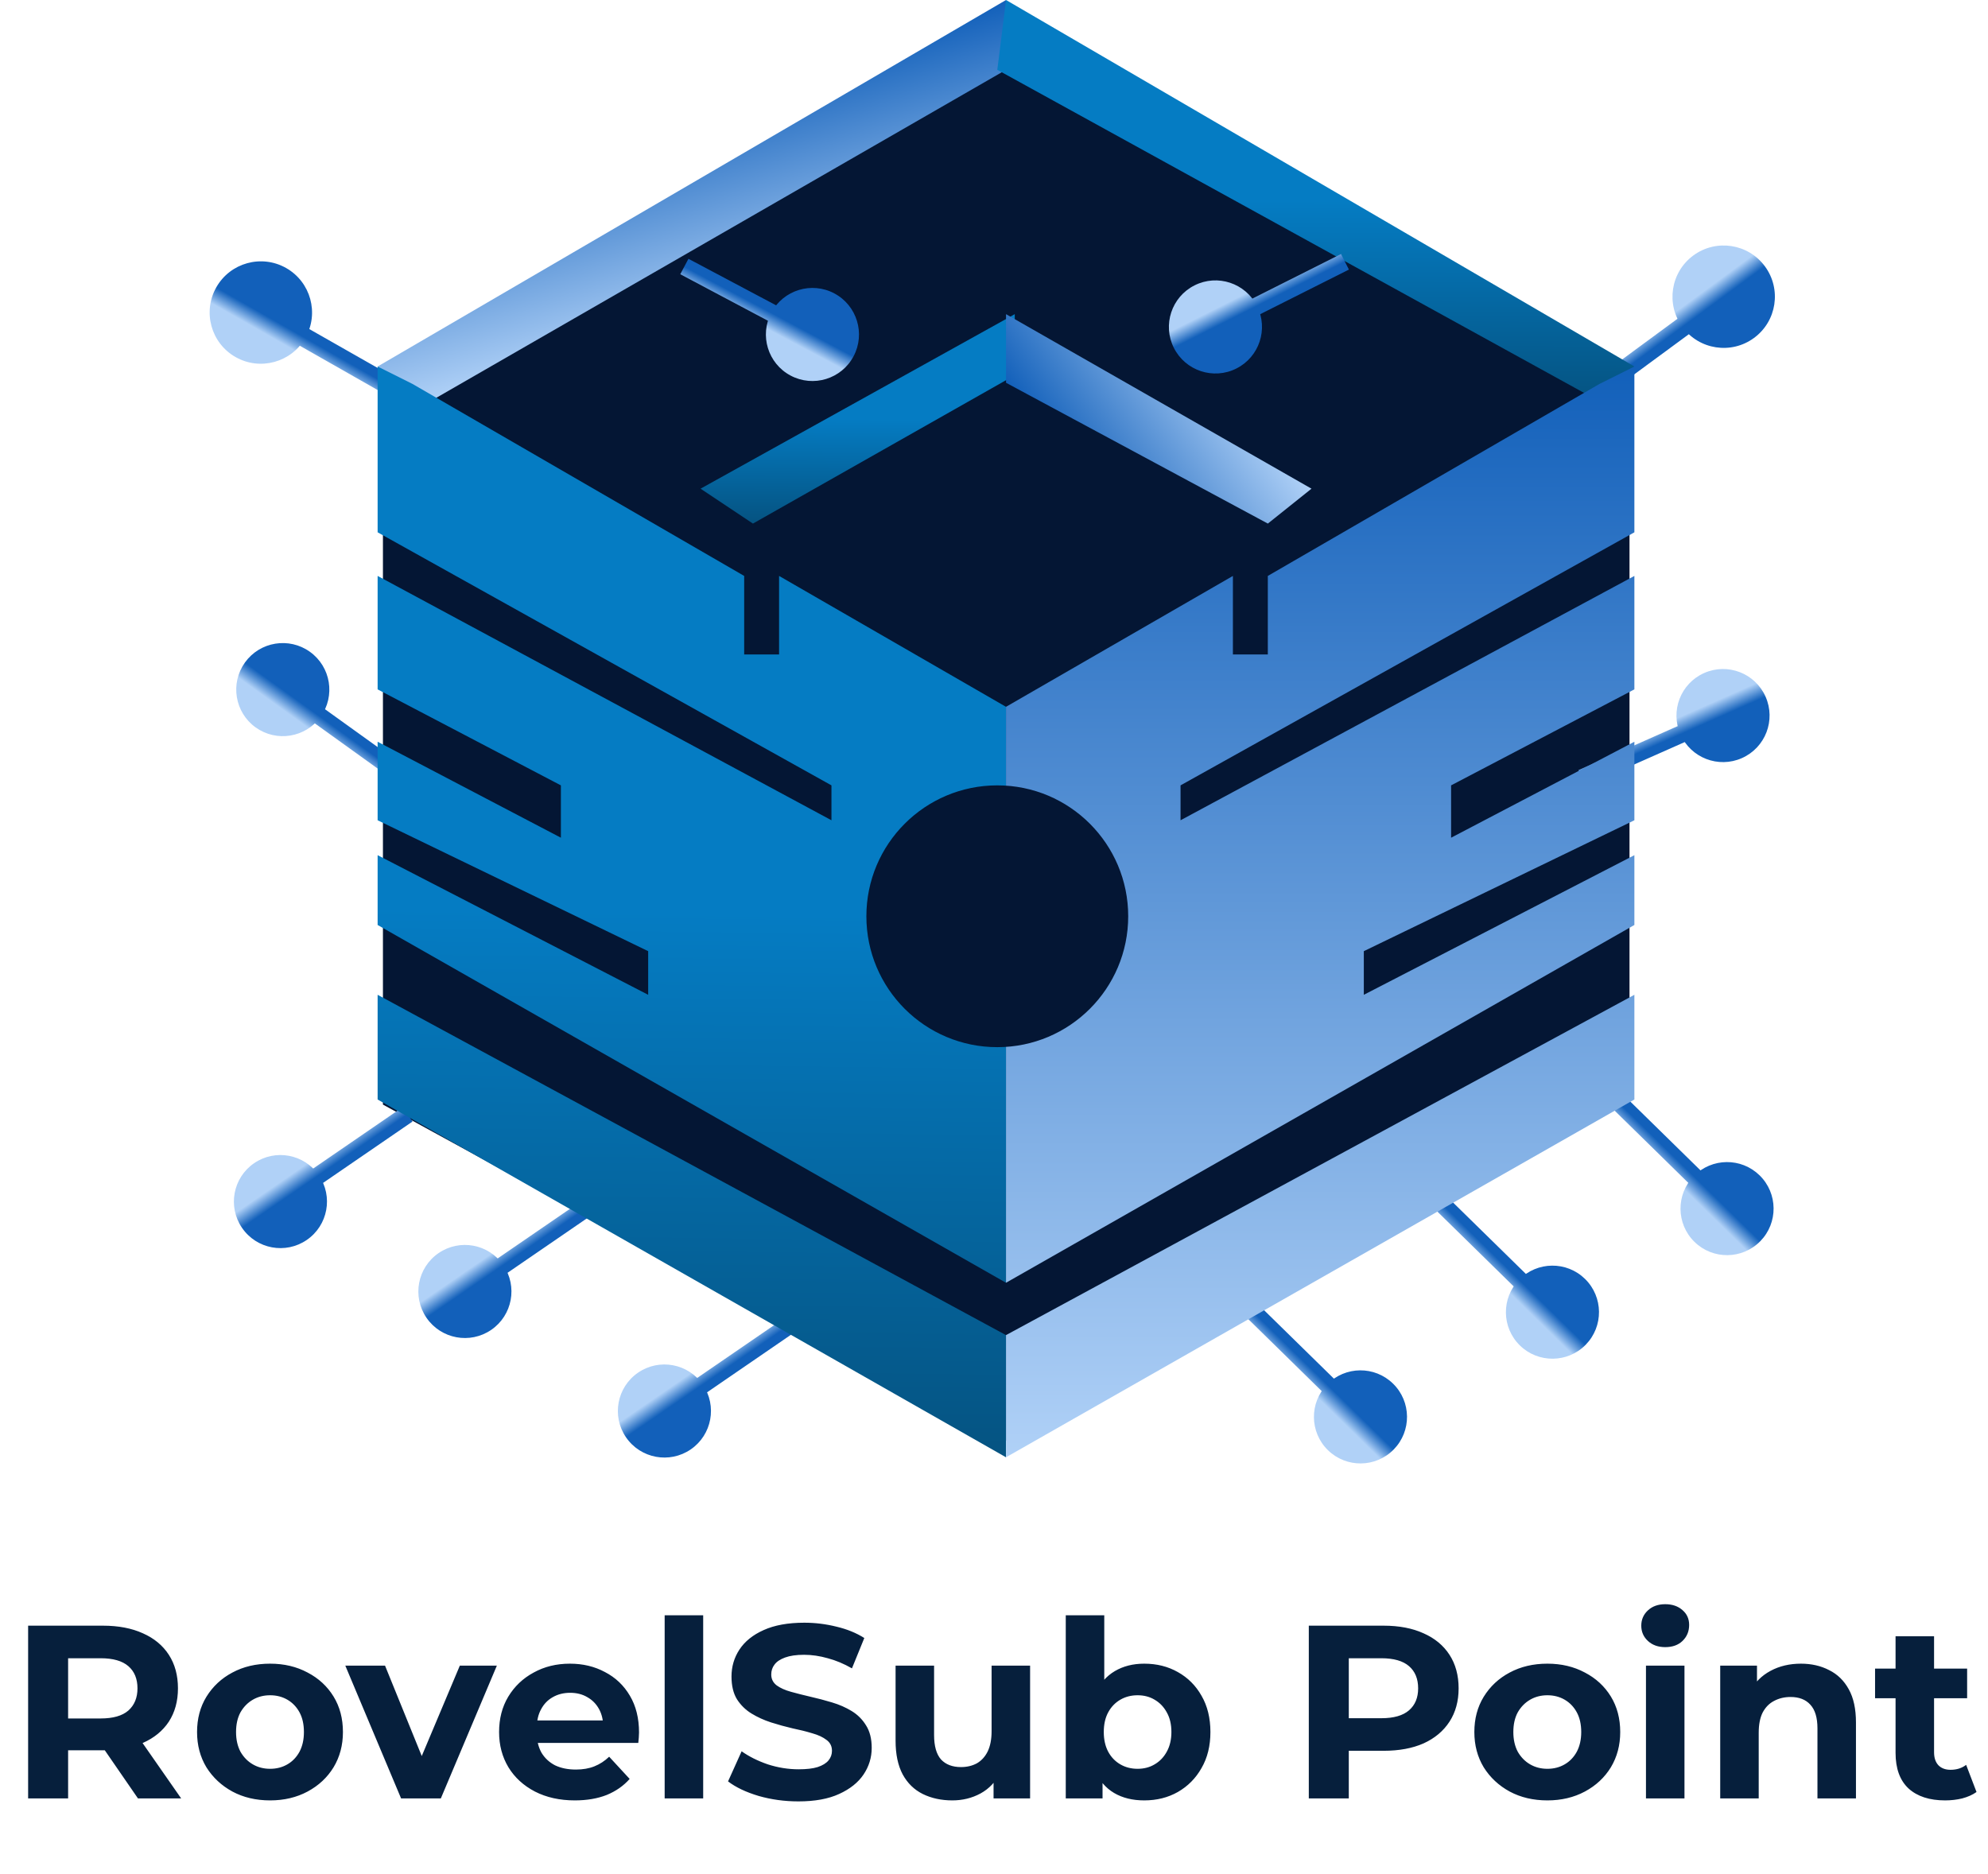 <svg width="122" height="115" viewBox="0 0 122 115" fill="none" xmlns="http://www.w3.org/2000/svg">
<path d="M61.5 42.5L99.5 23.5V66.5L61.5 88L24 67.5V23.5L61.5 42.5Z" fill="#041634"/>
<path d="M61.5 42.5L99.5 23.5V66.5L61.5 88M61.5 42.5V88M61.5 42.5L24 23.5V67.5L61.5 88" stroke="#041634"/>
<path d="M61.5 1.5L24.5 23.5L61.5 43.5L98.5 23.5L61.5 1.5Z" fill="#041634" stroke="#041634"/>
<path d="M43.13 84.988C42.237 83.687 40.459 83.357 39.158 84.249C37.857 85.142 37.526 86.92 38.419 88.221C39.312 89.522 41.09 89.852 42.391 88.96C43.691 88.067 44.022 86.289 43.13 84.988ZM48.275 80.807L40.471 86.163L41.077 87.046L48.881 81.69L48.275 80.807Z" fill="url(#paint0_linear_7573_1474)"/>
<path d="M30.885 77.652C29.993 76.351 28.215 76.02 26.914 76.913C25.613 77.806 25.282 79.584 26.175 80.885C27.068 82.185 28.846 82.516 30.147 81.623C31.447 80.731 31.778 78.952 30.885 77.652ZM36.031 73.471L28.227 78.826L28.833 79.71L36.637 74.354L36.031 73.471Z" fill="url(#paint1_linear_7573_1474)"/>
<path d="M19.565 72.134C18.672 70.833 16.894 70.502 15.593 71.395C14.293 72.288 13.962 74.066 14.855 75.366C15.747 76.667 17.526 76.998 18.826 76.105C20.127 75.213 20.458 73.434 19.565 72.134ZM24.711 67.952L16.907 73.308L17.513 74.192L25.317 68.836L24.711 67.952Z" fill="url(#paint2_linear_7573_1474)"/>
<path d="M103.946 72.183C102.842 73.309 102.86 75.118 103.986 76.222C105.113 77.326 106.921 77.308 108.026 76.182C109.13 75.055 109.112 73.247 107.985 72.142C106.859 71.038 105.05 71.056 103.946 72.183ZM98.852 67.939L105.611 74.565L106.361 73.8L99.602 67.174L98.852 67.939Z" fill="url(#paint3_linear_7573_1474)"/>
<path d="M93.231 78.539C92.127 79.665 92.145 81.474 93.271 82.578C94.398 83.682 96.207 83.664 97.311 82.538C98.415 81.411 98.397 79.603 97.271 78.498C96.144 77.394 94.335 77.412 93.231 78.539ZM88.137 74.295L94.896 80.921L95.646 80.156L88.887 73.53L88.137 74.295Z" fill="url(#paint4_linear_7573_1474)"/>
<path d="M81.45 84.966C80.346 86.093 80.364 87.901 81.49 89.005C82.617 90.11 84.425 90.092 85.53 88.965C86.634 87.838 86.616 86.03 85.489 84.925C84.363 83.821 82.554 83.839 81.45 84.966ZM76.356 80.722L83.115 87.348L83.865 86.583L77.105 79.957L76.356 80.722Z" fill="url(#paint5_linear_7573_1474)"/>
<path d="M18.739 20.737C17.881 22.245 15.962 22.772 14.454 21.914C12.946 21.056 12.419 19.137 13.277 17.629C14.135 16.121 16.054 15.594 17.562 16.452C19.07 17.31 19.597 19.229 18.739 20.737ZM23.943 24.376L15.717 19.695L16.299 18.671L24.526 23.352L23.943 24.376Z" fill="url(#paint6_linear_7573_1474)"/>
<path d="M19.674 43.995C18.753 45.275 16.968 45.567 15.687 44.646C14.406 43.725 14.114 41.94 15.035 40.659C15.956 39.378 17.741 39.087 19.022 40.008C20.303 40.929 20.595 42.714 19.674 43.995ZM24.726 48.287L17.042 42.762L17.667 41.892L25.352 47.418L24.726 48.287Z" fill="url(#paint7_linear_7573_1474)"/>
<path d="M103.248 20.072C102.22 18.674 102.52 16.707 103.918 15.679C105.316 14.651 107.282 14.951 108.311 16.349C109.339 17.747 109.039 19.714 107.641 20.742C106.243 21.77 104.276 21.47 103.248 20.072ZM97.805 23.344L105.43 17.736L106.128 18.685L98.503 24.293L97.805 23.344Z" fill="url(#paint8_linear_7573_1474)"/>
<path d="M103.127 45.077C102.488 43.635 103.139 41.947 104.581 41.308C106.023 40.669 107.711 41.319 108.35 42.762C108.99 44.204 108.339 45.891 106.896 46.531C105.454 47.17 103.767 46.519 103.127 45.077ZM96.869 47.266L105.522 43.43L105.956 44.409L97.303 48.245L96.869 47.266Z" fill="url(#paint9_linear_7573_1474)"/>
<path d="M23.174 22.495L61.738 0L61.738 4.285L26.39 24.638L23.174 22.495Z" fill="url(#paint10_linear_7573_1474)"/>
<path d="M61.739 0L100.302 22.495L98.159 24.637L61.203 4.285L61.739 0Z" fill="url(#paint11_linear_7573_1474)"/>
<path d="M42.992 29.994L62.274 19.282V23.031L46.206 32.136L42.992 29.994Z" fill="url(#paint12_linear_7573_1474)"/>
<path d="M77.805 32.136L61.738 23.493L61.738 19.282L80.484 29.994L77.805 32.136Z" fill="url(#paint13_linear_7573_1474)"/>
<path d="M77.141 18.783C76.432 17.374 74.715 16.806 73.306 17.515C71.897 18.224 71.329 19.941 72.038 21.351C72.747 22.76 74.464 23.328 75.873 22.619C77.283 21.91 77.85 20.192 77.141 18.783ZM82.298 15.589L74.349 19.588L74.83 20.545L82.78 16.546L82.298 15.589Z" fill="url(#paint14_linear_7573_1474)"/>
<path d="M47.335 19.19C46.595 20.584 47.125 22.313 48.519 23.053C49.912 23.792 51.642 23.262 52.381 21.869C53.121 20.475 52.591 18.746 51.197 18.006C49.804 17.267 48.075 17.797 47.335 19.19ZM41.747 16.831L49.607 21.003L50.109 20.056L42.249 15.884L41.747 16.831Z" fill="url(#paint15_linear_7573_1474)"/>
<path d="M25.316 23.566L45.669 35.349V40.17H47.811V35.349L61.737 43.383V78.733V81.946V89.445L23.174 67.485V61.058L61.737 81.946V78.733L23.174 56.773V52.489L39.777 61.058V58.38L23.174 50.346V45.526L34.421 51.417V48.204L23.174 42.312V35.349L51.025 50.346V48.204L23.174 32.672V22.495L25.316 23.566Z" fill="url(#paint16_linear_7573_1474)"/>
<path d="M98.156 23.566L77.804 35.349V40.17H75.661V35.349L61.736 43.383V78.733V81.946V89.445L100.299 67.485V61.058L61.736 81.946V78.733L100.299 56.773V52.489L83.695 61.058V58.38L100.299 50.346V45.526L89.051 51.417V48.204L100.299 42.312V35.349L72.448 50.346V48.204L100.299 32.672V22.495L98.156 23.566Z" fill="url(#paint17_linear_7573_1474)"/>
<circle cx="61.202" cy="56.238" r="8.034" fill="#041634"/>
<path d="M1.726 110.383V99.78H6.316C7.265 99.78 8.083 99.936 8.77 100.249C9.457 100.552 9.987 100.991 10.361 101.567C10.734 102.143 10.921 102.829 10.921 103.627C10.921 104.415 10.734 105.096 10.361 105.672C9.987 106.237 9.457 106.672 8.77 106.975C8.083 107.278 7.265 107.429 6.316 107.429H3.09L4.18 106.354V110.383H1.726ZM8.467 110.383L5.816 106.535H8.437L11.118 110.383H8.467ZM4.18 106.626L3.09 105.475H6.18C6.937 105.475 7.503 105.313 7.876 104.99C8.25 104.657 8.437 104.203 8.437 103.627C8.437 103.041 8.25 102.587 7.876 102.264C7.503 101.941 6.937 101.779 6.18 101.779H3.09L4.18 100.613V106.626ZM16.576 110.504C15.708 110.504 14.935 110.322 14.259 109.959C13.592 109.595 13.062 109.1 12.668 108.474C12.284 107.838 12.093 107.116 12.093 106.308C12.093 105.49 12.284 104.768 12.668 104.142C13.062 103.506 13.592 103.011 14.259 102.658C14.935 102.294 15.708 102.112 16.576 102.112C17.435 102.112 18.202 102.294 18.879 102.658C19.555 103.011 20.085 103.501 20.469 104.127C20.853 104.753 21.045 105.48 21.045 106.308C21.045 107.116 20.853 107.838 20.469 108.474C20.085 109.1 19.555 109.595 18.879 109.959C18.202 110.322 17.435 110.504 16.576 110.504ZM16.576 108.565C16.97 108.565 17.324 108.474 17.637 108.292C17.95 108.111 18.197 107.853 18.379 107.52C18.561 107.177 18.651 106.773 18.651 106.308C18.651 105.834 18.561 105.43 18.379 105.096C18.197 104.763 17.95 104.506 17.637 104.324C17.324 104.142 16.97 104.051 16.576 104.051C16.183 104.051 15.829 104.142 15.516 104.324C15.203 104.506 14.95 104.763 14.759 105.096C14.577 105.43 14.486 105.834 14.486 106.308C14.486 106.773 14.577 107.177 14.759 107.52C14.95 107.853 15.203 108.111 15.516 108.292C15.829 108.474 16.183 108.565 16.576 108.565ZM24.614 110.383L21.191 102.233H23.629L26.477 109.247H25.265L28.219 102.233H30.491L27.053 110.383H24.614ZM35.278 110.504C34.349 110.504 33.531 110.322 32.824 109.959C32.127 109.595 31.587 109.1 31.203 108.474C30.82 107.838 30.628 107.116 30.628 106.308C30.628 105.49 30.814 104.768 31.188 104.142C31.572 103.506 32.092 103.011 32.748 102.658C33.405 102.294 34.147 102.112 34.975 102.112C35.773 102.112 36.49 102.284 37.126 102.627C37.772 102.961 38.282 103.445 38.656 104.081C39.029 104.708 39.216 105.46 39.216 106.338C39.216 106.429 39.211 106.535 39.201 106.657C39.191 106.768 39.181 106.874 39.171 106.975H32.551V105.596H37.929L37.02 106.005C37.02 105.581 36.934 105.212 36.762 104.899C36.591 104.586 36.353 104.344 36.05 104.172C35.748 103.991 35.394 103.9 34.99 103.9C34.586 103.9 34.228 103.991 33.915 104.172C33.612 104.344 33.374 104.591 33.203 104.915C33.031 105.228 32.945 105.601 32.945 106.035V106.399C32.945 106.843 33.041 107.237 33.233 107.581C33.435 107.914 33.713 108.171 34.066 108.353C34.43 108.525 34.854 108.611 35.339 108.611C35.773 108.611 36.151 108.545 36.475 108.414C36.808 108.282 37.111 108.085 37.383 107.823L38.641 109.186C38.267 109.61 37.797 109.938 37.232 110.171C36.666 110.393 36.015 110.504 35.278 110.504ZM40.789 110.383V99.143H43.153V110.383H40.789ZM48.996 110.565C48.148 110.565 47.335 110.454 46.557 110.231C45.78 109.999 45.154 109.701 44.679 109.338L45.512 107.49C45.967 107.813 46.502 108.08 47.118 108.292C47.744 108.494 48.375 108.595 49.011 108.595C49.496 108.595 49.885 108.55 50.178 108.459C50.48 108.358 50.703 108.222 50.844 108.05C50.986 107.878 51.056 107.682 51.056 107.459C51.056 107.177 50.945 106.954 50.723 106.793C50.501 106.621 50.208 106.485 49.844 106.384C49.481 106.273 49.077 106.172 48.633 106.081C48.198 105.98 47.759 105.859 47.315 105.717C46.88 105.576 46.482 105.394 46.118 105.172C45.755 104.95 45.457 104.657 45.224 104.294C45.002 103.93 44.891 103.465 44.891 102.9C44.891 102.294 45.053 101.744 45.376 101.249C45.709 100.744 46.204 100.345 46.86 100.052C47.527 99.749 48.36 99.598 49.36 99.598C50.026 99.598 50.682 99.679 51.329 99.84C51.975 99.992 52.546 100.224 53.041 100.537L52.283 102.4C51.788 102.117 51.294 101.91 50.799 101.779C50.304 101.638 49.819 101.567 49.344 101.567C48.87 101.567 48.481 101.623 48.178 101.734C47.875 101.845 47.658 101.991 47.527 102.173C47.395 102.345 47.33 102.547 47.33 102.779C47.33 103.051 47.441 103.274 47.663 103.445C47.885 103.607 48.178 103.738 48.542 103.839C48.905 103.94 49.304 104.041 49.738 104.142C50.183 104.243 50.622 104.359 51.056 104.49C51.501 104.622 51.904 104.798 52.268 105.021C52.632 105.243 52.924 105.536 53.147 105.899C53.379 106.263 53.495 106.722 53.495 107.278C53.495 107.873 53.328 108.419 52.995 108.914C52.662 109.408 52.162 109.807 51.495 110.11C50.839 110.413 50.006 110.565 48.996 110.565ZM58.444 110.504C57.767 110.504 57.161 110.373 56.626 110.11C56.101 109.848 55.692 109.449 55.399 108.914C55.106 108.368 54.96 107.676 54.96 106.838V102.233H57.323V106.49C57.323 107.166 57.464 107.666 57.747 107.99C58.04 108.303 58.449 108.459 58.974 108.459C59.337 108.459 59.66 108.383 59.943 108.232C60.226 108.07 60.448 107.828 60.61 107.505C60.771 107.172 60.852 106.758 60.852 106.263V102.233H63.215V110.383H60.973V108.141L61.382 108.792C61.109 109.358 60.706 109.787 60.17 110.08C59.645 110.363 59.07 110.504 58.444 110.504ZM70.221 110.504C69.504 110.504 68.888 110.353 68.373 110.05C67.858 109.747 67.464 109.287 67.192 108.671C66.919 108.045 66.783 107.257 66.783 106.308C66.783 105.349 66.924 104.561 67.207 103.945C67.499 103.329 67.903 102.87 68.418 102.567C68.933 102.264 69.534 102.112 70.221 102.112C70.989 102.112 71.675 102.284 72.281 102.627C72.897 102.971 73.382 103.455 73.735 104.081C74.099 104.708 74.281 105.45 74.281 106.308C74.281 107.156 74.099 107.894 73.735 108.52C73.382 109.146 72.897 109.636 72.281 109.989C71.675 110.332 70.989 110.504 70.221 110.504ZM65.404 110.383V99.143H67.767V103.885L67.616 106.293L67.661 108.717V110.383H65.404ZM69.812 108.565C70.206 108.565 70.554 108.474 70.857 108.292C71.17 108.111 71.418 107.853 71.6 107.52C71.791 107.177 71.887 106.773 71.887 106.308C71.887 105.834 71.791 105.43 71.6 105.096C71.418 104.763 71.17 104.506 70.857 104.324C70.554 104.142 70.206 104.051 69.812 104.051C69.418 104.051 69.065 104.142 68.752 104.324C68.439 104.506 68.191 104.763 68.01 105.096C67.828 105.43 67.737 105.834 67.737 106.308C67.737 106.773 67.828 107.177 68.01 107.52C68.191 107.853 68.439 108.111 68.752 108.292C69.065 108.474 69.418 108.565 69.812 108.565ZM80.319 110.383V99.78H84.909C85.858 99.78 86.676 99.936 87.362 100.249C88.049 100.552 88.579 100.991 88.953 101.567C89.326 102.143 89.513 102.829 89.513 103.627C89.513 104.415 89.326 105.096 88.953 105.672C88.579 106.248 88.049 106.692 87.362 107.005C86.676 107.308 85.858 107.459 84.909 107.459H81.682L82.773 106.354V110.383H80.319ZM82.773 106.626L81.682 105.46H84.772C85.53 105.46 86.095 105.298 86.469 104.975C86.842 104.652 87.029 104.203 87.029 103.627C87.029 103.041 86.842 102.587 86.469 102.264C86.095 101.941 85.53 101.779 84.772 101.779H81.682L82.773 100.613V106.626ZM94.962 110.504C94.093 110.504 93.321 110.322 92.644 109.959C91.978 109.595 91.447 109.1 91.054 108.474C90.67 107.838 90.478 107.116 90.478 106.308C90.478 105.49 90.67 104.768 91.054 104.142C91.447 103.506 91.978 103.011 92.644 102.658C93.321 102.294 94.093 102.112 94.962 102.112C95.82 102.112 96.587 102.294 97.264 102.658C97.941 103.011 98.471 103.501 98.855 104.127C99.238 104.753 99.43 105.48 99.43 106.308C99.43 107.116 99.238 107.838 98.855 108.474C98.471 109.1 97.941 109.595 97.264 109.959C96.587 110.322 95.82 110.504 94.962 110.504ZM94.962 108.565C95.356 108.565 95.709 108.474 96.022 108.292C96.335 108.111 96.582 107.853 96.764 107.52C96.946 107.177 97.037 106.773 97.037 106.308C97.037 105.834 96.946 105.43 96.764 105.096C96.582 104.763 96.335 104.506 96.022 104.324C95.709 104.142 95.356 104.051 94.962 104.051C94.568 104.051 94.214 104.142 93.901 104.324C93.588 104.506 93.336 104.763 93.144 105.096C92.962 105.43 92.871 105.834 92.871 106.308C92.871 106.773 92.962 107.177 93.144 107.52C93.336 107.853 93.588 108.111 93.901 108.292C94.214 108.474 94.568 108.565 94.962 108.565ZM101.01 110.383V102.233H103.373V110.383H101.01ZM102.191 101.097C101.757 101.097 101.403 100.971 101.131 100.719C100.858 100.466 100.722 100.153 100.722 99.78C100.722 99.406 100.858 99.093 101.131 98.84C101.403 98.588 101.757 98.462 102.191 98.462C102.625 98.462 102.979 98.583 103.251 98.825C103.524 99.058 103.66 99.361 103.66 99.734C103.66 100.128 103.524 100.456 103.251 100.719C102.989 100.971 102.635 101.097 102.191 101.097ZM110.519 102.112C111.165 102.112 111.741 102.244 112.246 102.506C112.761 102.759 113.165 103.152 113.458 103.688C113.75 104.213 113.897 104.889 113.897 105.717V110.383H111.534V106.081C111.534 105.425 111.387 104.94 111.095 104.627C110.812 104.314 110.408 104.157 109.883 104.157C109.509 104.157 109.171 104.238 108.868 104.4C108.575 104.551 108.343 104.788 108.171 105.111C108.009 105.435 107.929 105.849 107.929 106.354V110.383H105.566V102.233H107.823V104.49L107.399 103.809C107.691 103.263 108.11 102.844 108.656 102.552C109.201 102.259 109.822 102.112 110.519 102.112ZM119.371 110.504C118.412 110.504 117.665 110.262 117.129 109.777C116.594 109.282 116.327 108.55 116.327 107.581V100.431H118.69V107.55C118.69 107.894 118.78 108.161 118.962 108.353C119.144 108.535 119.391 108.626 119.704 108.626C120.078 108.626 120.396 108.525 120.659 108.323L121.295 109.989C121.053 110.161 120.76 110.292 120.416 110.383C120.083 110.464 119.735 110.504 119.371 110.504ZM115.069 104.233V102.415H120.719V104.233H115.069Z" fill="#061F3C"/>
<defs>
<linearGradient id="paint0_linear_7573_1474" x1="44.676" y1="83.927" x2="44.11" y2="83.102" gradientUnits="userSpaceOnUse">
<stop stop-color="#1260BA"/>
<stop offset="1" stop-color="#B0D1F7"/>
</linearGradient>
<linearGradient id="paint1_linear_7573_1474" x1="32.432" y1="76.59" x2="31.866" y2="75.766" gradientUnits="userSpaceOnUse">
<stop stop-color="#1260BA"/>
<stop offset="1" stop-color="#B0D1F7"/>
</linearGradient>
<linearGradient id="paint2_linear_7573_1474" x1="21.112" y1="71.072" x2="20.546" y2="70.248" gradientUnits="userSpaceOnUse">
<stop stop-color="#1260BA"/>
<stop offset="1" stop-color="#B0D1F7"/>
</linearGradient>
<linearGradient id="paint3_linear_7573_1474" x1="102.606" y1="70.869" x2="101.906" y2="71.584" gradientUnits="userSpaceOnUse">
<stop stop-color="#1260BA"/>
<stop offset="1" stop-color="#B0D1F7"/>
</linearGradient>
<linearGradient id="paint4_linear_7573_1474" x1="91.891" y1="77.225" x2="91.191" y2="77.939" gradientUnits="userSpaceOnUse">
<stop stop-color="#1260BA"/>
<stop offset="1" stop-color="#B0D1F7"/>
</linearGradient>
<linearGradient id="paint5_linear_7573_1474" x1="80.11" y1="83.653" x2="79.41" y2="84.367" gradientUnits="userSpaceOnUse">
<stop stop-color="#1260BA"/>
<stop offset="1" stop-color="#B0D1F7"/>
</linearGradient>
<linearGradient id="paint6_linear_7573_1474" x1="20.121" y1="21.524" x2="19.627" y2="22.393" gradientUnits="userSpaceOnUse">
<stop stop-color="#1260BA"/>
<stop offset="1" stop-color="#B0D1F7"/>
</linearGradient>
<linearGradient id="paint7_linear_7573_1474" x1="21.197" y1="45.09" x2="20.613" y2="45.902" gradientUnits="userSpaceOnUse">
<stop stop-color="#1260BA"/>
<stop offset="1" stop-color="#B0D1F7"/>
</linearGradient>
<linearGradient id="paint8_linear_7573_1474" x1="101.967" y1="21.015" x2="101.374" y2="20.209" gradientUnits="userSpaceOnUse">
<stop stop-color="#1260BA"/>
<stop offset="1" stop-color="#B0D1F7"/>
</linearGradient>
<linearGradient id="paint9_linear_7573_1474" x1="101.412" y1="45.837" x2="101.007" y2="44.923" gradientUnits="userSpaceOnUse">
<stop stop-color="#1260BA"/>
<stop offset="1" stop-color="#B0D1F7"/>
</linearGradient>
<linearGradient id="paint10_linear_7573_1474" x1="40.945" y1="6.086" x2="44.798" y2="19.25" gradientUnits="userSpaceOnUse">
<stop stop-color="#1260BA"/>
<stop offset="1" stop-color="#B0D1F7"/>
</linearGradient>
<linearGradient id="paint11_linear_7573_1474" x1="80.794" y1="12.319" x2="80.735" y2="24.637" gradientUnits="userSpaceOnUse">
<stop stop-color="#057CC3"/>
<stop offset="1" stop-color="#055381"/>
</linearGradient>
<linearGradient id="paint12_linear_7573_1474" x1="52.654" y1="25.709" x2="52.621" y2="32.136" gradientUnits="userSpaceOnUse">
<stop stop-color="#057CC3"/>
<stop offset="1" stop-color="#055381"/>
</linearGradient>
<linearGradient id="paint13_linear_7573_1474" x1="65.463" y1="28.757" x2="74.89" y2="22.087" gradientUnits="userSpaceOnUse">
<stop stop-color="#1260BA"/>
<stop offset="1" stop-color="#B0D1F7"/>
</linearGradient>
<linearGradient id="paint14_linear_7573_1474" x1="78.564" y1="18.067" x2="78.115" y2="17.174" gradientUnits="userSpaceOnUse">
<stop stop-color="#1260BA"/>
<stop offset="1" stop-color="#B0D1F7"/>
</linearGradient>
<linearGradient id="paint15_linear_7573_1474" x1="45.928" y1="18.444" x2="45.459" y2="19.327" gradientUnits="userSpaceOnUse">
<stop stop-color="#1260BA"/>
<stop offset="1" stop-color="#B0D1F7"/>
</linearGradient>
<linearGradient id="paint16_linear_7573_1474" x1="42.496" y1="55.97" x2="42.053" y2="89.439" gradientUnits="userSpaceOnUse">
<stop stop-color="#057CC3"/>
<stop offset="1" stop-color="#055381"/>
</linearGradient>
<linearGradient id="paint17_linear_7573_1474" x1="81.017" y1="22.495" x2="81.017" y2="89.445" gradientUnits="userSpaceOnUse">
<stop stop-color="#1260BA"/>
<stop offset="1" stop-color="#B0D1F7"/>
</linearGradient>
</defs>
</svg>
